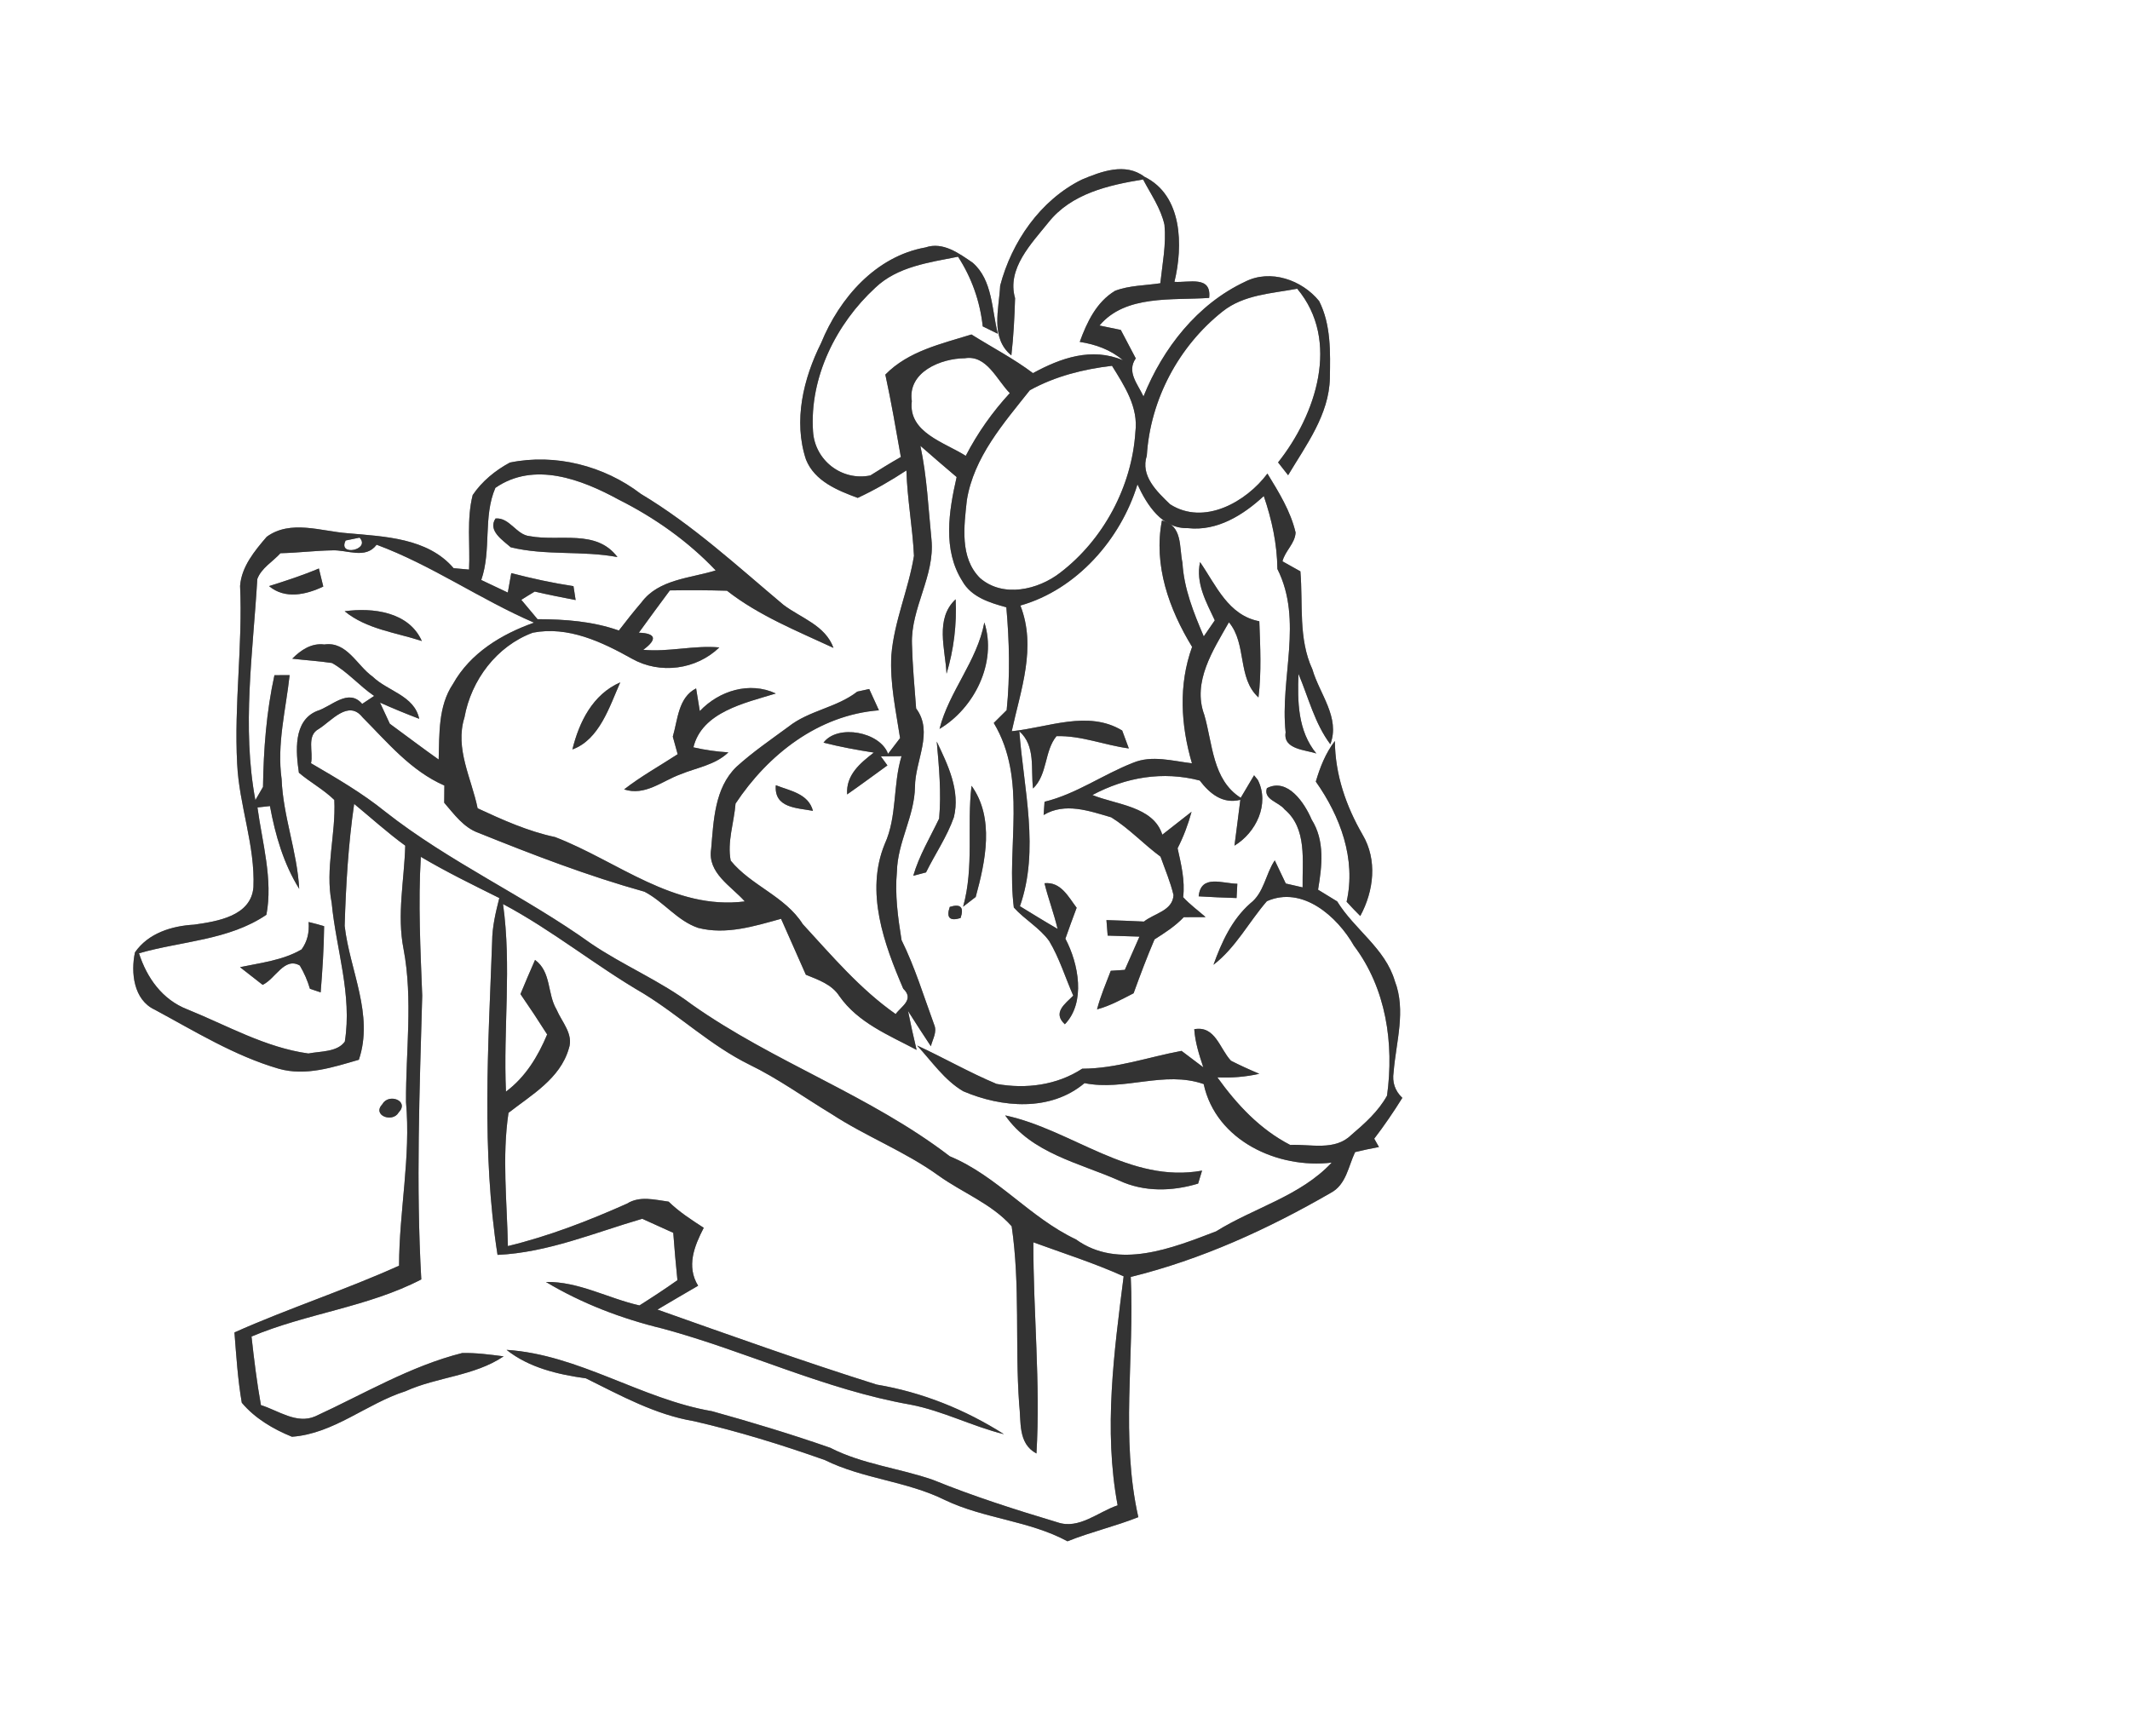 <?xml version="1.0" encoding="UTF-8" ?>
<!DOCTYPE svg PUBLIC "-//W3C//DTD SVG 1.1//EN" "http://www.w3.org/Graphics/SVG/1.1/DTD/svg11.dtd">
<svg width="276pt" height="225pt" viewBox="0 0 276 225" version="1.1" xmlns="http://www.w3.org/2000/svg">
<rect x="0" y="0" width="276" height="225" fill="#808080" stroke="none"/>
<g id="#ffffffff">
<path fill="#FFFFFF" opacity="1.00" d=" M 0.00 0.00 L 276.00 0.00 L 276.00 225.00 L 0.00 225.00 L 0.00 0.00 M 140.15 23.29 C 134.80 25.95 131.09 31.34 129.60 37.02 C 129.45 40.05 128.29 43.81 131.05 46.06 C 131.33 43.59 131.46 41.11 131.53 38.64 C 130.43 34.82 133.65 31.57 135.85 28.83 C 138.82 25.08 143.65 23.99 148.12 23.26 C 149.12 25.17 150.42 27.00 150.89 29.14 C 151.13 31.68 150.62 34.20 150.35 36.71 C 148.40 37.01 146.35 36.98 144.49 37.69 C 142.07 39.14 140.84 41.76 139.91 44.31 C 141.96 44.63 143.91 45.32 145.51 46.69 C 141.46 44.98 137.46 46.39 133.85 48.36 C 131.34 46.47 128.54 45.02 125.88 43.35 C 121.94 44.58 117.72 45.49 114.72 48.55 C 115.49 52.09 116.10 55.66 116.73 59.23 C 115.39 59.99 114.08 60.80 112.78 61.62 C 109.09 62.38 105.58 59.67 105.35 55.91 C 104.88 48.92 108.34 41.97 113.42 37.29 C 116.30 34.54 120.40 34.02 124.14 33.27 C 125.91 36.00 126.99 39.06 127.34 42.30 L 129.30 43.26 C 128.50 40.18 128.64 36.31 126.04 34.05 C 124.27 32.84 122.19 31.29 119.92 32.07 C 113.48 33.22 108.78 38.63 106.40 44.45 C 104.10 49.06 102.77 54.54 104.44 59.57 C 105.57 62.37 108.52 63.56 111.14 64.53 C 113.33 63.51 115.43 62.30 117.45 60.97 C 117.56 64.68 118.25 68.34 118.43 72.04 C 117.73 76.39 115.86 80.50 115.50 84.92 C 115.29 88.54 116.09 92.11 116.63 95.66 C 116.11 96.34 115.59 97.02 115.07 97.70 C 114.06 94.86 108.54 93.81 106.71 96.25 C 108.86 96.80 111.04 97.20 113.23 97.54 C 111.44 98.92 109.60 100.45 109.77 102.96 C 111.53 101.74 113.25 100.45 114.99 99.20 L 114.14 98.03 C 114.81 98.02 116.15 98.01 116.82 98.00 C 115.68 101.73 116.27 105.81 114.64 109.39 C 112.09 115.60 114.55 122.34 117.04 128.14 C 118.53 129.56 116.74 130.45 116.06 131.43 C 111.45 128.20 107.80 123.88 104.02 119.77 C 101.73 116.15 97.31 114.78 94.68 111.54 C 94.21 109.09 95.12 106.60 95.31 104.15 C 99.53 97.78 106.05 92.67 113.89 92.06 C 113.58 91.37 112.95 89.99 112.63 89.30 C 112.25 89.39 111.47 89.56 111.08 89.64 C 108.40 91.73 104.83 92.07 102.16 94.19 C 99.88 95.87 97.52 97.48 95.42 99.39 C 92.59 102.14 92.47 106.35 92.15 110.03 C 91.64 113.15 94.74 114.83 96.51 116.83 C 87.31 118.00 80.00 111.59 71.93 108.49 C 68.41 107.74 65.14 106.27 61.89 104.76 C 61.10 100.89 58.92 97.02 60.18 93.00 C 61.05 88.14 64.36 83.73 69.04 82.00 C 73.61 81.11 78.01 83.20 81.90 85.38 C 85.53 87.42 90.22 86.80 93.21 83.91 C 89.91 83.61 86.65 84.53 83.35 84.22 C 85.21 82.85 84.99 82.08 82.78 82.00 C 84.11 80.16 85.45 78.33 86.80 76.52 C 89.27 76.48 91.73 76.49 94.20 76.56 C 98.31 79.78 103.28 81.78 108.00 83.97 C 106.93 81.04 103.82 80.12 101.53 78.40 C 95.55 73.38 89.78 68.04 83.04 64.01 C 78.29 60.37 71.96 58.74 66.07 59.95 C 64.19 60.96 62.45 62.38 61.25 64.16 C 60.45 67.31 60.93 70.60 60.78 73.82 C 60.28 73.77 59.28 73.68 58.78 73.64 C 55.41 69.71 49.83 69.54 45.05 69.11 C 41.61 68.86 37.65 67.32 34.56 69.57 C 33.00 71.39 31.29 73.44 31.11 75.94 C 31.46 83.61 30.32 91.28 30.73 98.97 C 30.98 104.36 33.07 109.56 32.84 114.98 C 32.53 118.75 28.15 119.41 25.16 119.84 C 22.26 120.00 19.21 120.94 17.49 123.43 C 16.93 126.04 17.31 129.59 20.05 130.86 C 25.27 133.67 30.38 136.84 36.11 138.51 C 39.61 139.51 43.15 138.32 46.50 137.35 C 48.47 131.50 45.32 125.77 44.66 120.00 C 44.82 114.72 45.13 109.42 45.89 104.19 C 48.09 106.00 50.20 107.92 52.51 109.60 C 52.39 114.05 51.41 118.55 52.29 122.99 C 53.53 129.55 52.57 136.23 52.61 142.84 C 53.25 149.93 51.72 156.95 51.71 164.04 C 44.71 167.20 37.40 169.56 30.38 172.69 C 30.62 175.73 30.81 178.79 31.33 181.80 C 33.02 183.82 35.41 185.23 37.83 186.21 C 43.25 185.82 47.49 181.92 52.54 180.31 C 56.66 178.44 61.45 178.36 65.26 175.79 C 63.48 175.56 61.69 175.32 59.89 175.36 C 53.15 177.06 47.13 180.68 40.86 183.56 C 38.44 184.62 36.06 182.81 33.81 182.11 C 33.28 179.16 32.92 176.19 32.59 173.22 C 39.74 170.21 47.68 169.41 54.59 165.82 C 53.89 153.57 54.37 141.30 54.71 129.04 C 54.48 123.05 54.17 117.04 54.53 111.05 C 57.82 113.00 61.27 114.68 64.70 116.39 C 64.23 118.24 63.78 120.12 63.77 122.04 C 63.28 135.55 62.37 149.23 64.47 162.64 C 71.00 162.34 77.03 159.76 83.22 157.96 C 84.56 158.57 85.90 159.17 87.24 159.78 C 87.39 161.82 87.57 163.87 87.78 165.92 C 86.17 167.06 84.52 168.14 82.86 169.19 C 78.79 168.28 74.99 166.07 70.74 166.15 C 75.43 168.96 80.59 170.92 85.89 172.20 C 96.70 175.13 106.90 180.10 117.98 182.05 C 122.16 182.85 125.97 184.86 130.09 185.88 C 125.06 182.68 119.49 180.44 113.60 179.45 C 104.05 176.45 94.62 173.07 85.19 169.73 C 86.95 168.70 88.69 167.65 90.46 166.64 C 88.91 164.11 89.97 161.49 91.19 159.13 C 89.60 158.10 88.00 157.07 86.64 155.74 C 84.84 155.50 82.91 154.95 81.24 156.00 C 76.24 158.23 71.13 160.21 65.81 161.50 C 65.70 155.76 65.04 149.90 65.89 144.23 C 68.87 141.90 72.57 139.81 73.70 135.92 C 74.36 134.03 72.80 132.47 72.12 130.85 C 70.89 128.78 71.46 125.97 69.33 124.41 C 68.68 125.87 68.06 127.35 67.44 128.84 C 68.63 130.56 69.78 132.30 70.90 134.07 C 69.71 136.92 68.08 139.61 65.56 141.48 C 65.20 133.38 66.31 125.23 65.18 117.17 C 71.55 120.55 77.15 125.15 83.37 128.76 C 88.07 131.64 92.11 135.52 97.08 137.97 C 100.83 139.79 104.20 142.24 107.76 144.39 C 112.23 147.31 117.27 149.23 121.61 152.36 C 124.73 154.60 128.50 156.00 131.09 158.93 C 132.21 166.53 131.51 174.29 132.06 181.95 C 132.34 184.21 131.85 187.07 134.30 188.38 C 134.84 179.26 133.88 170.14 133.90 161.01 C 137.81 162.44 141.79 163.70 145.60 165.42 C 144.36 175.24 142.98 185.26 144.82 195.10 C 142.29 195.94 139.82 198.27 137.02 197.30 C 131.59 195.67 126.18 193.95 120.92 191.81 C 116.52 190.27 111.77 189.79 107.58 187.64 C 102.53 185.88 97.41 184.33 92.26 182.90 C 83.08 181.33 75.03 175.56 65.64 174.95 C 68.56 177.27 72.30 178.14 75.92 178.64 C 80.41 180.86 84.90 183.35 89.91 184.19 C 95.66 185.51 101.32 187.26 106.88 189.23 C 111.83 191.68 117.52 191.96 122.46 194.42 C 127.53 196.84 133.37 197.08 138.32 199.76 C 141.32 198.55 144.49 197.83 147.50 196.63 C 145.19 186.37 147.01 175.89 146.52 165.50 C 155.68 163.24 164.29 159.31 172.44 154.60 C 174.44 153.54 174.71 151.17 175.59 149.32 C 176.61 149.07 177.64 148.85 178.68 148.66 C 178.52 148.39 178.22 147.85 178.07 147.58 C 179.37 145.88 180.58 144.11 181.71 142.29 C 180.75 141.37 180.38 140.26 180.58 138.96 C 180.89 135.05 182.22 130.98 180.74 127.15 C 179.50 122.92 175.50 120.46 173.27 116.83 C 172.44 116.32 171.62 115.82 170.79 115.31 C 171.30 112.27 171.70 108.98 169.96 106.22 C 169.04 104.06 166.85 100.76 164.16 102.15 C 163.67 103.63 165.73 103.95 166.44 104.89 C 169.41 107.37 168.73 111.58 168.79 115.01 C 168.25 114.88 167.16 114.63 166.61 114.51 C 166.25 113.76 165.54 112.26 165.18 111.51 C 163.97 113.31 163.81 115.70 162.00 117.09 C 159.62 119.19 158.29 122.12 157.24 125.04 C 160.14 122.81 161.81 119.51 164.16 116.80 C 168.75 114.76 173.28 118.77 175.44 122.57 C 179.62 128.11 180.66 135.25 179.73 142.00 C 178.61 144.04 176.82 145.63 175.07 147.12 C 172.95 149.19 169.82 148.27 167.18 148.39 C 163.25 146.36 160.29 143.17 157.74 139.63 C 159.56 139.72 161.40 139.57 163.18 139.17 C 161.94 138.65 160.71 138.09 159.51 137.48 C 158.03 135.91 157.49 132.90 154.75 133.39 C 154.86 135.09 155.39 136.72 155.92 138.33 C 154.98 137.62 154.04 136.91 153.10 136.20 C 148.81 137.00 144.64 138.50 140.23 138.51 C 136.95 140.65 132.94 141.17 129.13 140.48 C 125.61 139.01 122.29 137.09 118.83 135.50 C 120.73 137.54 122.36 139.99 124.81 141.43 C 129.81 143.57 136.11 144.10 140.53 140.38 C 145.71 141.43 150.85 138.72 155.97 140.50 C 157.56 147.85 165.59 151.52 172.56 150.68 C 168.51 155.02 162.51 156.52 157.58 159.59 C 151.93 161.75 144.93 164.61 139.41 160.63 C 133.43 157.80 129.20 152.40 123.07 149.86 C 112.76 141.95 100.26 137.68 89.66 130.20 C 85.57 127.11 80.79 125.15 76.57 122.28 C 67.98 116.12 58.23 111.74 49.91 105.19 C 46.93 102.78 43.60 100.85 40.30 98.92 C 40.63 97.47 39.68 95.35 41.30 94.48 C 42.95 93.45 45.14 90.65 46.97 92.96 C 50.22 96.23 53.24 99.91 57.58 101.81 C 57.57 102.36 57.56 103.48 57.56 104.04 C 58.85 105.53 60.07 107.26 62.02 107.95 C 69.07 110.79 76.19 113.53 83.51 115.57 C 86.00 116.86 87.75 119.34 90.47 120.26 C 94.08 121.19 97.74 120.04 101.21 119.08 C 102.27 121.49 103.35 123.91 104.42 126.33 C 106.03 126.99 107.78 127.57 108.77 129.11 C 111.19 132.56 115.18 134.17 118.77 136.07 C 118.37 134.40 118.00 132.72 117.66 131.03 C 118.63 132.56 119.61 134.08 120.62 135.60 C 120.84 134.69 121.46 133.76 121.05 132.81 C 119.70 129.13 118.56 125.36 116.82 121.84 C 116.35 118.91 115.94 115.93 116.22 112.96 C 116.30 109.15 118.50 105.79 118.56 101.98 C 118.57 98.58 121.01 94.90 118.71 91.82 C 118.50 89.04 118.24 86.26 118.17 83.47 C 118.01 78.80 121.16 74.64 120.70 69.94 C 120.29 65.88 120.12 61.78 119.26 57.78 C 120.82 59.14 122.38 60.50 123.96 61.83 C 122.95 66.24 122.13 71.25 124.69 75.30 C 125.85 77.39 128.25 78.12 130.40 78.71 C 130.79 83.14 130.90 87.60 130.44 92.04 C 130.02 92.45 129.19 93.29 128.77 93.70 C 133.16 101.02 130.37 109.67 131.37 117.62 C 132.78 119.19 134.71 120.24 135.95 121.96 C 137.28 124.18 138.03 126.68 139.07 129.04 C 138.01 130.11 136.35 131.24 137.98 132.75 C 140.71 129.94 139.77 124.90 138.05 121.66 C 138.52 120.32 139.01 118.98 139.51 117.65 C 138.42 116.21 137.46 114.26 135.34 114.47 C 135.83 116.46 136.57 118.39 137.04 120.39 C 135.39 119.44 133.78 118.44 132.16 117.45 C 134.72 110.16 132.65 102.25 132.08 94.77 C 134.24 96.70 133.54 99.66 133.86 102.19 C 135.76 100.38 135.31 97.32 136.90 95.41 C 140.10 95.31 143.12 96.58 146.27 97.00 C 146.05 96.42 145.62 95.26 145.41 94.68 C 140.98 91.99 135.79 94.31 131.10 94.77 C 132.26 89.41 134.34 83.91 132.22 78.48 C 139.50 76.42 145.22 69.90 147.39 62.78 C 148.62 65.46 150.58 68.54 153.93 68.45 C 157.72 68.87 161.09 66.76 163.76 64.29 C 164.80 67.35 165.49 70.50 165.52 73.74 C 168.89 80.44 165.83 87.88 166.59 94.92 C 166.22 97.15 169.23 97.18 170.57 97.66 C 168.16 94.72 168.12 90.94 168.25 87.33 C 169.55 90.40 170.35 93.75 172.38 96.46 C 173.69 93.01 170.98 89.95 170.06 86.76 C 168.21 82.75 168.86 78.31 168.50 74.05 C 167.92 73.72 166.76 73.07 166.18 72.75 C 166.51 71.40 167.81 70.45 167.88 69.02 C 167.23 66.24 165.70 63.79 164.23 61.38 C 161.47 65.07 156.00 68.16 151.62 65.36 C 149.92 63.72 147.74 61.67 148.60 59.06 C 149.05 51.79 152.73 44.87 158.43 40.36 C 161.17 38.18 164.79 38.04 168.09 37.42 C 173.73 44.15 170.51 53.77 165.61 59.93 C 166.04 60.48 166.47 61.03 166.91 61.59 C 169.24 57.69 172.22 53.74 172.32 49.01 C 172.38 45.67 172.48 42.08 170.93 39.02 C 168.71 36.28 164.62 34.84 161.34 36.51 C 155.15 39.41 150.68 45.13 148.17 51.38 C 147.44 49.80 145.95 48.19 147.17 46.45 C 146.52 45.22 145.88 43.98 145.23 42.76 C 144.54 42.62 143.16 42.33 142.47 42.19 C 145.84 38.16 151.94 38.95 156.68 38.61 C 157.01 35.67 154.05 36.66 152.18 36.53 C 153.31 31.88 153.25 25.32 148.29 22.91 C 145.83 21.03 142.69 22.22 140.15 23.29 M 154.47 83.84 C 152.69 88.75 153.00 93.99 154.45 98.93 C 151.93 98.63 149.27 97.84 146.82 98.86 C 142.92 100.38 139.46 102.91 135.35 103.91 C 135.32 104.34 135.26 105.20 135.23 105.63 C 138.01 103.96 141.13 105.10 143.99 105.93 C 146.31 107.37 148.18 109.41 150.38 111.03 C 150.96 112.68 151.66 114.30 152.06 116.00 C 151.96 118.05 149.56 118.37 148.23 119.44 C 146.61 119.36 144.99 119.30 143.37 119.25 C 143.41 119.75 143.49 120.76 143.53 121.26 C 144.90 121.30 146.28 121.35 147.65 121.39 C 147.01 122.82 146.38 124.26 145.75 125.70 C 145.30 125.73 144.39 125.79 143.93 125.82 C 143.30 127.47 142.60 129.10 142.15 130.82 C 143.83 130.37 145.36 129.52 146.89 128.73 C 147.74 126.38 148.62 124.04 149.60 121.75 C 150.94 120.90 152.29 120.03 153.39 118.87 C 154.10 118.87 155.51 118.86 156.22 118.86 C 155.24 118.00 154.18 117.23 153.31 116.28 C 153.57 114.13 153.05 112.02 152.59 109.94 C 153.36 108.43 153.96 106.84 154.40 105.21 C 153.45 105.95 151.56 107.43 150.61 108.18 C 149.45 104.50 144.64 104.30 141.55 103.04 C 145.88 100.73 150.68 99.91 155.46 101.16 C 156.75 102.85 158.42 104.24 160.72 103.66 C 160.48 105.64 160.21 107.62 159.96 109.60 C 162.76 107.91 164.55 104.21 162.99 101.09 L 162.50 100.48 C 162.07 101.21 161.20 102.67 160.77 103.40 C 157.10 101.07 157.14 96.40 156.05 92.65 C 154.46 88.37 157.21 84.24 159.24 80.65 C 161.60 83.47 160.29 87.87 163.07 90.39 C 163.47 87.11 163.30 83.81 163.18 80.52 C 159.14 79.75 157.58 75.86 155.50 72.85 C 154.91 75.59 156.29 78.01 157.41 80.40 C 157.05 80.92 156.34 81.96 155.98 82.48 C 154.68 79.43 153.41 76.30 153.22 72.94 C 152.78 70.93 153.28 68.10 150.56 67.46 C 149.44 73.26 151.49 78.96 154.47 83.84 M 122.65 87.32 C 123.59 84.20 123.99 80.92 123.83 77.67 C 121.12 80.20 122.49 84.11 122.65 87.32 M 121.74 94.47 C 126.26 91.78 129.22 85.86 127.55 80.67 C 126.61 85.71 122.98 89.59 121.74 94.47 M 74.17 97.13 C 77.67 95.87 78.98 91.57 80.37 88.44 C 76.81 89.99 75.05 93.56 74.17 97.13 M 90.68 92.16 C 90.56 91.42 90.32 89.95 90.20 89.22 C 87.88 90.40 87.83 93.27 87.18 95.47 C 87.34 96.04 87.66 97.18 87.81 97.75 C 85.49 99.26 83.06 100.61 80.87 102.31 C 83.58 103.20 85.77 101.23 88.16 100.36 C 90.27 99.49 92.68 99.15 94.38 97.51 C 92.84 97.42 91.33 97.20 89.85 96.86 C 90.96 92.27 96.53 91.11 100.53 89.88 C 97.13 88.29 93.17 89.52 90.68 92.16 M 121.69 106.09 C 120.52 108.54 119.10 110.88 118.34 113.50 C 118.75 113.39 119.58 113.18 119.99 113.07 C 121.17 110.68 122.71 108.45 123.60 105.92 C 124.45 102.46 122.83 99.15 121.38 96.11 C 121.68 99.42 121.99 102.77 121.69 106.09 M 170.50 101.30 C 173.67 105.79 175.74 111.33 174.49 116.87 C 175.06 117.50 175.65 118.11 176.26 118.72 C 178.02 115.47 178.50 111.46 176.56 108.18 C 174.41 104.46 173.00 100.39 172.97 96.04 C 171.77 97.60 171.05 99.43 170.50 101.30 M 100.53 101.77 C 100.28 104.74 103.27 104.70 105.34 105.09 C 104.74 102.84 102.36 102.50 100.53 101.77 M 124.80 117.51 C 125.21 117.20 126.03 116.57 126.43 116.25 C 127.69 111.64 128.90 106.04 125.89 101.84 C 125.27 107.05 126.24 112.35 124.80 117.51 M 155.32 116.17 C 156.96 116.27 158.59 116.34 160.23 116.39 C 160.26 115.93 160.31 115.00 160.33 114.54 C 158.41 114.52 155.60 113.27 155.32 116.17 M 123.07 117.54 C 122.59 118.93 123.06 119.42 124.47 118.98 C 124.94 117.58 124.48 117.10 123.07 117.54 M 49.56 143.09 C 48.15 144.56 50.87 145.56 51.65 144.19 C 53.11 142.67 50.36 141.65 49.56 143.09 M 130.25 144.56 C 133.65 149.47 139.85 150.72 145.00 153.00 C 148.24 154.51 151.88 154.42 155.25 153.40 C 155.37 152.98 155.63 152.14 155.76 151.72 C 146.37 153.42 138.94 146.43 130.25 144.56 Z" />
<path fill="#FFFFFF" opacity="1.00" d=" M 118.15 51.99 C 117.58 48.21 121.92 46.45 125.02 46.43 C 127.87 45.96 129.17 49.27 130.85 50.95 C 128.59 53.40 126.67 56.12 125.14 59.08 C 122.39 57.33 117.66 56.06 118.15 51.99 Z" />
<path fill="#FFFFFF" opacity="1.00" d=" M 133.44 50.58 C 136.73 48.76 140.37 47.85 144.09 47.41 C 145.70 50.01 147.53 52.77 147.12 55.99 C 146.67 63.04 142.99 69.94 137.37 74.23 C 134.51 76.45 129.97 77.51 126.99 74.92 C 124.34 72.28 124.92 68.20 125.28 64.84 C 126.18 59.24 130.04 54.87 133.44 50.58 Z" />
<path fill="#FFFFFF" opacity="1.00" d=" M 64.19 63.23 C 69.20 59.76 75.36 62.13 80.16 64.75 C 84.82 67.09 89.14 70.13 92.74 73.93 C 89.47 74.95 85.36 75.06 83.14 78.05 C 82.12 79.24 81.15 80.47 80.19 81.72 C 76.80 80.52 73.22 80.26 69.65 80.25 C 69.12 79.63 68.07 78.37 67.55 77.74 C 68.12 77.38 68.70 77.02 69.29 76.67 C 71.05 77.08 72.82 77.43 74.59 77.77 C 74.52 77.32 74.38 76.42 74.31 75.97 C 71.59 75.56 68.91 74.97 66.25 74.28 C 66.14 74.91 65.91 76.17 65.80 76.80 C 64.94 76.39 63.22 75.58 62.36 75.17 C 63.71 71.28 62.57 66.98 64.19 63.23 M 64.21 67.20 C 63.17 68.76 65.14 70.02 66.18 70.93 C 70.69 72.04 75.44 71.34 80.01 72.20 C 77.25 68.53 72.53 70.22 68.65 69.49 C 66.91 69.34 66.03 67.03 64.21 67.20 Z" />
<path fill="#FFFFFF" opacity="1.00" d=" M 44.79 70.05 C 45.24 69.96 46.14 69.77 46.59 69.68 C 48.08 71.26 43.71 72.18 44.79 70.05 Z" />
<path fill="#FFFFFF" opacity="1.00" d=" M 43.01 71.33 C 44.97 71.22 47.36 72.53 48.80 70.60 C 55.93 73.24 62.22 77.69 69.20 80.70 C 64.99 82.18 60.93 84.65 58.70 88.64 C 56.76 91.53 56.95 95.12 56.84 98.44 C 54.70 96.93 52.62 95.34 50.51 93.80 C 50.19 93.12 49.56 91.75 49.24 91.06 C 50.91 91.81 52.61 92.51 54.32 93.16 C 53.68 90.14 50.25 89.60 48.29 87.70 C 46.24 86.25 44.96 83.10 42.03 83.53 C 40.37 83.31 38.98 84.25 37.87 85.37 C 39.58 85.57 41.31 85.67 43.02 85.93 C 45.04 87.07 46.57 88.89 48.48 90.20 C 47.96 90.55 47.45 90.89 46.93 91.23 C 45.14 89.13 42.93 91.60 41.07 92.15 C 37.97 93.42 38.33 97.44 38.73 100.15 C 40.20 101.40 41.93 102.32 43.32 103.68 C 43.54 108.14 42.10 112.58 42.98 117.03 C 43.55 123.02 45.66 128.93 44.68 135.00 C 43.69 136.38 41.50 136.23 39.96 136.54 C 34.38 135.77 29.40 132.89 24.25 130.81 C 21.04 129.56 19.03 126.74 18.01 123.55 C 23.52 121.96 29.63 121.88 34.52 118.56 C 35.39 114.00 33.98 109.21 33.36 104.65 C 33.90 104.60 34.44 104.54 34.98 104.47 C 35.67 108.22 36.74 111.93 38.77 115.20 C 38.51 110.37 36.68 105.80 36.49 100.97 C 35.86 96.44 37.04 91.97 37.53 87.50 C 37.04 87.50 36.05 87.51 35.56 87.51 C 34.52 92.27 34.15 97.12 34.08 101.99 C 33.83 102.42 33.34 103.27 33.09 103.70 C 31.32 94.22 32.78 84.57 33.34 75.05 C 33.86 73.62 35.35 72.80 36.34 71.70 C 38.57 71.65 40.79 71.37 43.01 71.33 M 34.86 75.96 C 36.93 77.70 39.66 77.08 41.89 76.02 C 41.75 75.44 41.46 74.26 41.32 73.68 C 39.21 74.57 37.04 75.28 34.86 75.96 M 44.66 79.22 C 47.49 81.55 51.28 81.97 54.66 83.08 C 52.98 79.29 48.30 78.72 44.66 79.22 M 39.99 119.50 C 40.10 120.88 39.80 122.06 39.08 123.05 C 36.64 124.47 33.81 124.78 31.10 125.35 C 32.07 126.12 33.05 126.88 34.03 127.64 C 35.66 126.91 36.85 123.97 38.85 125.14 C 39.41 126.08 39.85 127.09 40.16 128.15 C 40.50 128.27 41.20 128.51 41.55 128.62 C 41.78 125.77 41.97 122.91 42.00 120.04 C 41.34 119.84 40.67 119.66 39.99 119.50 Z" />
</g>
<g id="#585b57ff">
<path fill="#333333" opacity="1.00" d=" M 140.15 23.29 C 142.69 22.22 145.83 21.03 148.29 22.91 C 153.25 25.32 153.31 31.88 152.18 36.53 C 154.05 36.66 157.01 35.67 156.68 38.61 C 151.94 38.95 145.84 38.16 142.47 42.19 C 143.16 42.33 144.54 42.62 145.23 42.76 C 145.88 43.98 146.52 45.22 147.17 46.45 C 145.95 48.19 147.44 49.80 148.17 51.38 C 150.68 45.13 155.15 39.41 161.34 36.51 C 164.62 34.84 168.71 36.28 170.93 39.02 C 172.48 42.08 172.38 45.67 172.32 49.01 C 172.22 53.74 169.24 57.69 166.91 61.59 C 166.47 61.03 166.04 60.48 165.61 59.93 C 170.51 53.77 173.73 44.15 168.09 37.42 C 164.79 38.04 161.17 38.18 158.43 40.36 C 152.73 44.87 149.05 51.79 148.60 59.06 C 147.74 61.67 149.92 63.72 151.62 65.36 C 156.00 68.16 161.47 65.07 164.23 61.38 C 165.70 63.79 167.23 66.24 167.88 69.02 C 167.81 70.45 166.51 71.40 166.18 72.75 C 166.76 73.07 167.92 73.72 168.50 74.05 C 168.86 78.31 168.21 82.75 170.06 86.76 C 170.98 89.95 173.69 93.01 172.38 96.46 C 170.35 93.75 169.55 90.40 168.25 87.33 C 168.12 90.94 168.16 94.72 170.57 97.66 C 169.23 97.18 166.22 97.15 166.59 94.92 C 165.83 87.88 168.89 80.44 165.52 73.74 C 165.49 70.50 164.80 67.35 163.76 64.29 C 161.09 66.76 157.72 68.87 153.93 68.45 C 150.58 68.54 148.62 65.46 147.39 62.78 C 145.22 69.90 139.50 76.42 132.22 78.48 C 134.34 83.91 132.26 89.41 131.10 94.77 C 135.79 94.31 140.98 91.99 145.41 94.68 C 145.62 95.26 146.05 96.42 146.27 97.00 C 143.12 96.58 140.10 95.31 136.90 95.41 C 135.31 97.32 135.76 100.38 133.86 102.19 C 133.54 99.66 134.24 96.70 132.08 94.77 C 132.65 102.25 134.72 110.16 132.16 117.45 C 133.78 118.44 135.39 119.44 137.04 120.39 C 136.57 118.39 135.83 116.46 135.34 114.47 C 137.46 114.26 138.42 116.21 139.51 117.65 C 139.01 118.98 138.52 120.32 138.05 121.66 C 139.77 124.90 140.71 129.94 137.98 132.75 C 136.35 131.24 138.01 130.11 139.07 129.04 C 138.03 126.68 137.28 124.18 135.95 121.96 C 134.71 120.24 132.78 119.19 131.37 117.62 C 130.37 109.67 133.16 101.02 128.77 93.70 C 129.19 93.29 130.02 92.45 130.44 92.04 C 130.90 87.60 130.79 83.14 130.40 78.71 C 128.25 78.12 125.85 77.39 124.69 75.30 C 122.13 71.25 122.95 66.24 123.96 61.83 C 122.38 60.50 120.82 59.14 119.26 57.78 C 120.12 61.78 120.29 65.88 120.70 69.94 C 121.16 74.64 118.01 78.80 118.17 83.47 C 118.24 86.26 118.50 89.04 118.71 91.82 C 121.01 94.90 118.57 98.58 118.56 101.98 C 118.50 105.79 116.30 109.15 116.22 112.96 C 115.94 115.93 116.35 118.91 116.82 121.84 C 118.56 125.36 119.70 129.13 121.05 132.81 C 121.46 133.76 120.84 134.69 120.62 135.60 C 119.61 134.08 118.63 132.56 117.66 131.03 C 118.00 132.72 118.37 134.40 118.77 136.07 C 115.18 134.17 111.19 132.56 108.77 129.11 C 107.78 127.57 106.03 126.99 104.42 126.33 C 103.35 123.91 102.27 121.49 101.21 119.08 C 97.74 120.04 94.08 121.19 90.47 120.26 C 87.75 119.34 86.00 116.86 83.51 115.57 C 76.19 113.53 69.07 110.79 62.02 107.95 C 60.07 107.26 58.85 105.53 57.56 104.04 C 57.56 103.48 57.57 102.36 57.58 101.81 C 53.24 99.91 50.22 96.23 46.97 92.96 C 45.14 90.65 42.95 93.45 41.30 94.48 C 39.68 95.35 40.63 97.47 40.30 98.92 C 43.60 100.85 46.93 102.78 49.91 105.19 C 58.23 111.74 67.98 116.12 76.57 122.28 C 80.79 125.15 85.57 127.11 89.66 130.20 C 100.26 137.68 112.76 141.95 123.07 149.86 C 129.20 152.40 133.43 157.80 139.41 160.63 C 144.93 164.61 151.93 161.75 157.58 159.59 C 162.51 156.52 168.51 155.02 172.56 150.68 C 165.59 151.52 157.56 147.85 155.97 140.50 C 150.85 138.72 145.71 141.43 140.53 140.38 C 136.11 144.10 129.81 143.57 124.81 141.43 C 122.36 139.99 120.73 137.54 118.83 135.50 C 122.29 137.09 125.61 139.01 129.13 140.48 C 132.94 141.17 136.95 140.65 140.23 138.51 C 144.64 138.50 148.81 137.00 153.10 136.20 C 154.04 136.91 154.98 137.62 155.92 138.33 C 155.39 136.72 154.86 135.09 154.75 133.39 C 157.49 132.90 158.03 135.91 159.51 137.48 C 160.71 138.09 161.94 138.65 163.18 139.17 C 161.40 139.57 159.56 139.72 157.74 139.63 C 160.29 143.17 163.25 146.36 167.18 148.39 C 169.82 148.27 172.95 149.19 175.07 147.12 C 176.82 145.63 178.61 144.04 179.73 142.00 C 180.66 135.25 179.62 128.11 175.44 122.57 C 173.28 118.77 168.75 114.76 164.16 116.80 C 161.81 119.51 160.14 122.81 157.24 125.04 C 158.29 122.12 159.62 119.19 162.00 117.09 C 163.81 115.70 163.97 113.31 165.18 111.51 C 165.54 112.26 166.25 113.76 166.61 114.51 C 167.16 114.63 168.25 114.88 168.79 115.01 C 168.73 111.58 169.41 107.37 166.44 104.89 C 165.73 103.95 163.67 103.63 164.16 102.15 C 166.85 100.76 169.04 104.06 169.96 106.22 C 171.70 108.98 171.30 112.27 170.79 115.31 C 171.62 115.82 172.44 116.32 173.27 116.83 C 175.50 120.46 179.50 122.92 180.74 127.15 C 182.22 130.98 180.89 135.05 180.58 138.96 C 180.38 140.26 180.75 141.37 181.71 142.29 C 180.58 144.11 179.37 145.88 178.07 147.58 C 178.22 147.85 178.52 148.39 178.68 148.66 C 177.64 148.85 176.61 149.07 175.59 149.32 C 174.71 151.17 174.44 153.54 172.44 154.60 C 164.29 159.31 155.68 163.24 146.52 165.50 C 147.01 175.89 145.19 186.37 147.50 196.63 C 144.49 197.83 141.32 198.55 138.32 199.76 C 133.37 197.08 127.53 196.84 122.46 194.42 C 117.52 191.96 111.83 191.68 106.88 189.23 C 101.32 187.26 95.66 185.51 89.91 184.19 C 84.90 183.35 80.41 180.86 75.92 178.64 C 72.30 178.14 68.56 177.27 65.64 174.95 C 75.03 175.56 83.08 181.33 92.26 182.90 C 97.41 184.33 102.53 185.88 107.58 187.64 C 111.77 189.79 116.52 190.27 120.92 191.81 C 126.18 193.95 131.59 195.67 137.02 197.30 C 139.82 198.27 142.29 195.94 144.82 195.10 C 142.98 185.26 144.36 175.24 145.60 165.42 C 141.79 163.70 137.81 162.44 133.90 161.01 C 133.88 170.14 134.84 179.26 134.30 188.38 C 131.85 187.07 132.34 184.21 132.06 181.95 C 131.51 174.29 132.21 166.53 131.09 158.93 C 128.50 156.00 124.73 154.60 121.61 152.36 C 117.27 149.23 112.23 147.31 107.76 144.39 C 104.20 142.24 100.83 139.79 97.08 137.97 C 92.11 135.52 88.07 131.64 83.37 128.76 C 77.15 125.15 71.55 120.55 65.18 117.17 C 66.31 125.23 65.20 133.38 65.56 141.48 C 68.08 139.61 69.71 136.92 70.90 134.07 C 69.78 132.30 68.63 130.56 67.44 128.84 C 68.06 127.35 68.68 125.87 69.33 124.41 C 71.46 125.97 70.89 128.78 72.12 130.85 C 72.80 132.47 74.36 134.03 73.70 135.92 C 72.57 139.81 68.87 141.90 65.89 144.23 C 65.04 149.90 65.70 155.76 65.81 161.50 C 71.13 160.21 76.24 158.23 81.24 156.00 C 82.91 154.95 84.84 155.50 86.64 155.74 C 88.00 157.07 89.60 158.10 91.19 159.13 C 89.97 161.49 88.91 164.11 90.46 166.64 C 88.69 167.65 86.95 168.70 85.19 169.73 C 94.62 173.07 104.05 176.45 113.60 179.45 C 119.49 180.44 125.06 182.68 130.09 185.88 C 125.97 184.86 122.16 182.85 117.98 182.05 C 106.90 180.10 96.70 175.13 85.89 172.20 C 80.59 170.92 75.43 168.96 70.74 166.15 C 74.99 166.07 78.79 168.28 82.86 169.19 C 84.52 168.14 86.17 167.06 87.78 165.92 C 87.57 163.87 87.39 161.82 87.24 159.78 C 85.90 159.17 84.56 158.57 83.22 157.96 C 77.03 159.76 71.00 162.34 64.47 162.64 C 62.37 149.23 63.28 135.55 63.77 122.04 C 63.78 120.12 64.23 118.24 64.70 116.39 C 61.27 114.68 57.82 113.00 54.53 111.05 C 54.17 117.04 54.48 123.05 54.71 129.04 C 54.37 141.30 53.89 153.57 54.59 165.82 C 47.68 169.41 39.74 170.21 32.59 173.22 C 32.92 176.19 33.28 179.16 33.81 182.11 C 36.06 182.81 38.44 184.62 40.86 183.56 C 47.13 180.68 53.15 177.06 59.89 175.36 C 61.69 175.32 63.48 175.56 65.26 175.79 C 61.45 178.36 56.66 178.44 52.54 180.31 C 47.49 181.92 43.25 185.82 37.83 186.21 C 35.41 185.23 33.02 183.82 31.33 181.80 C 30.81 178.79 30.62 175.73 30.38 172.69 C 37.40 169.56 44.71 167.20 51.71 164.04 C 51.72 156.95 53.25 149.93 52.61 142.84 C 52.57 136.23 53.53 129.55 52.29 122.99 C 51.41 118.55 52.39 114.05 52.51 109.60 C 50.20 107.92 48.09 106.00 45.89 104.19 C 45.13 109.42 44.82 114.72 44.66 120.00 C 45.32 125.77 48.47 131.50 46.50 137.35 C 43.15 138.32 39.61 139.51 36.11 138.51 C 30.38 136.84 25.27 133.67 20.05 130.86 C 17.31 129.59 16.93 126.04 17.49 123.43 C 19.21 120.94 22.26 120.00 25.16 119.84 C 28.15 119.41 32.53 118.75 32.84 114.98 C 33.07 109.56 30.98 104.36 30.73 98.97 C 30.32 91.28 31.46 83.61 31.11 75.94 C 31.29 73.44 33.00 71.39 34.56 69.57 C 37.65 67.32 41.61 68.86 45.05 69.11 C 49.83 69.54 55.41 69.71 58.78 73.64 C 59.28 73.68 60.28 73.77 60.78 73.82 C 60.93 70.60 60.45 67.31 61.25 64.16 C 62.45 62.38 64.19 60.96 66.07 59.95 C 71.96 58.74 78.29 60.37 83.04 64.01 C 89.78 68.04 95.55 73.38 101.53 78.40 C 103.82 80.12 106.93 81.04 108.00 83.97 C 103.28 81.78 98.31 79.78 94.20 76.56 C 91.73 76.49 89.27 76.48 86.80 76.52 C 85.45 78.33 84.11 80.16 82.78 82.00 C 84.99 82.08 85.21 82.85 83.35 84.22 C 86.65 84.53 89.91 83.61 93.21 83.91 C 90.22 86.80 85.53 87.42 81.90 85.38 C 78.01 83.20 73.61 81.11 69.04 82.00 C 64.36 83.73 61.05 88.14 60.18 93.00 C 58.92 97.02 61.10 100.89 61.89 104.76 C 65.14 106.27 68.41 107.74 71.93 108.49 C 80.00 111.59 87.31 118.00 96.51 116.83 C 94.74 114.83 91.64 113.15 92.15 110.03 C 92.47 106.35 92.59 102.14 95.42 99.39 C 97.52 97.48 99.88 95.87 102.16 94.19 C 104.83 92.07 108.40 91.73 111.08 89.64 C 111.47 89.56 112.25 89.39 112.63 89.30 C 112.95 89.99 113.58 91.37 113.89 92.06 C 106.05 92.67 99.53 97.78 95.31 104.15 C 95.12 106.60 94.21 109.09 94.68 111.54 C 97.31 114.78 101.73 116.15 104.02 119.77 C 107.80 123.88 111.45 128.20 116.06 131.43 C 116.74 130.45 118.53 129.56 117.04 128.14 C 114.55 122.34 112.09 115.60 114.64 109.39 C 116.27 105.81 115.68 101.73 116.82 98.00 C 116.15 98.01 114.81 98.02 114.14 98.03 L 114.99 99.20 C 113.25 100.45 111.53 101.74 109.77 102.96 C 109.60 100.45 111.44 98.92 113.23 97.54 C 111.04 97.20 108.86 96.80 106.71 96.25 C 108.54 93.81 114.06 94.86 115.07 97.70 C 115.59 97.02 116.11 96.34 116.63 95.66 C 116.09 92.11 115.29 88.54 115.50 84.92 C 115.86 80.50 117.73 76.39 118.43 72.04 C 118.25 68.34 117.56 64.68 117.45 60.97 C 115.43 62.30 113.33 63.51 111.14 64.53 C 108.52 63.56 105.57 62.37 104.44 59.57 C 102.77 54.54 104.10 49.06 106.40 44.45 C 108.78 38.63 113.48 33.22 119.92 32.07 C 122.19 31.29 124.27 32.84 126.04 34.05 C 128.64 36.31 128.50 40.18 129.30 43.26 L 127.34 42.30 C 126.99 39.06 125.91 36.00 124.14 33.27 C 120.40 34.02 116.30 34.54 113.42 37.29 C 108.34 41.97 104.88 48.92 105.35 55.91 C 105.58 59.67 109.09 62.38 112.78 61.62 C 114.08 60.80 115.39 59.99 116.73 59.23 C 116.10 55.66 115.49 52.09 114.72 48.55 C 117.72 45.49 121.94 44.58 125.88 43.35 C 128.54 45.02 131.34 46.47 133.85 48.36 C 137.46 46.39 141.46 44.98 145.51 46.69 C 143.91 45.32 141.96 44.63 139.91 44.31 C 140.84 41.76 142.07 39.14 144.49 37.69 C 146.35 36.98 148.40 37.01 150.35 36.71 C 150.62 34.20 151.13 31.68 150.89 29.14 C 150.42 27.00 149.12 25.17 148.12 23.26 C 143.65 23.99 138.82 25.08 135.85 28.83 C 133.65 31.57 130.43 34.82 131.53 38.64 C 131.46 41.11 131.33 43.59 131.05 46.06 C 128.29 43.81 129.45 40.05 129.60 37.02 C 131.09 31.34 134.80 25.95 140.15 23.29 M 118.15 51.99 C 117.66 56.06 122.39 57.33 125.14 59.08 C 126.67 56.12 128.59 53.40 130.85 50.95 C 129.17 49.27 127.87 45.96 125.02 46.43 C 121.92 46.45 117.58 48.21 118.15 51.99 M 133.44 50.58 C 130.04 54.87 126.18 59.24 125.28 64.84 C 124.92 68.20 124.34 72.28 126.99 74.92 C 129.97 77.51 134.51 76.45 137.37 74.23 C 142.99 69.94 146.67 63.04 147.12 55.99 C 147.53 52.77 145.70 50.01 144.09 47.41 C 140.37 47.85 136.73 48.76 133.44 50.58 M 64.19 63.23 C 62.57 66.98 63.71 71.28 62.36 75.17 C 63.22 75.58 64.94 76.39 65.80 76.80 C 65.91 76.17 66.14 74.91 66.25 74.28 C 68.91 74.97 71.59 75.56 74.31 75.97 C 74.38 76.42 74.52 77.32 74.59 77.77 C 72.82 77.43 71.05 77.08 69.29 76.67 C 68.70 77.02 68.12 77.38 67.55 77.74 C 68.07 78.37 69.12 79.63 69.65 80.25 C 73.22 80.26 76.80 80.52 80.19 81.72 C 81.15 80.47 82.12 79.24 83.14 78.05 C 85.36 75.06 89.47 74.95 92.74 73.93 C 89.14 70.13 84.82 67.09 80.16 64.75 C 75.36 62.13 69.20 59.76 64.19 63.23 M 44.79 70.05 C 43.71 72.18 48.08 71.26 46.59 69.68 C 46.14 69.77 45.24 69.96 44.79 70.05 M 43.01 71.33 C 40.79 71.37 38.57 71.65 36.34 71.70 C 35.35 72.80 33.86 73.62 33.34 75.05 C 32.78 84.57 31.32 94.22 33.09 103.70 C 33.34 103.27 33.83 102.42 34.08 101.99 C 34.15 97.12 34.52 92.27 35.56 87.51 C 36.05 87.51 37.04 87.50 37.53 87.50 C 37.04 91.97 35.86 96.44 36.49 100.97 C 36.68 105.80 38.51 110.37 38.77 115.20 C 36.74 111.93 35.67 108.22 34.98 104.47 C 34.44 104.54 33.90 104.60 33.36 104.65 C 33.98 109.21 35.39 114.00 34.52 118.56 C 29.63 121.88 23.52 121.96 18.01 123.55 C 19.03 126.74 21.04 129.56 24.25 130.81 C 29.40 132.89 34.38 135.77 39.96 136.54 C 41.50 136.23 43.69 136.38 44.68 135.00 C 45.66 128.93 43.55 123.02 42.98 117.03 C 42.10 112.58 43.54 108.14 43.32 103.68 C 41.93 102.32 40.20 101.40 38.73 100.15 C 38.33 97.44 37.97 93.42 41.07 92.15 C 42.93 91.60 45.14 89.13 46.93 91.23 C 47.45 90.89 47.96 90.55 48.48 90.20 C 46.57 88.89 45.04 87.07 43.02 85.93 C 41.31 85.67 39.58 85.57 37.87 85.37 C 38.98 84.25 40.37 83.31 42.03 83.53 C 44.96 83.10 46.24 86.25 48.29 87.70 C 50.25 89.60 53.68 90.14 54.32 93.16 C 52.61 92.51 50.91 91.81 49.24 91.06 C 49.56 91.75 50.19 93.12 50.51 93.80 C 52.62 95.34 54.70 96.93 56.84 98.44 C 56.95 95.12 56.76 91.53 58.70 88.64 C 60.93 84.65 64.99 82.18 69.20 80.70 C 62.22 77.69 55.93 73.24 48.80 70.60 C 47.36 72.53 44.97 71.22 43.01 71.33 Z" />
<path fill="#333333" opacity="1.00" d=" M 64.21 67.20 C 66.03 67.03 66.91 69.34 68.65 69.49 C 72.53 70.22 77.25 68.53 80.01 72.20 C 75.44 71.34 70.69 72.04 66.18 70.93 C 65.14 70.02 63.17 68.76 64.21 67.20 Z" />
<path fill="#333333" opacity="1.00" d=" M 154.47 83.84 C 151.49 78.96 149.44 73.26 150.56 67.46 C 153.28 68.10 152.78 70.93 153.22 72.94 C 153.41 76.30 154.68 79.43 155.98 82.48 C 156.34 81.96 157.05 80.92 157.41 80.40 C 156.29 78.01 154.91 75.59 155.50 72.85 C 157.58 75.86 159.14 79.75 163.18 80.52 C 163.30 83.81 163.47 87.11 163.07 90.39 C 160.29 87.87 161.60 83.47 159.24 80.65 C 157.21 84.24 154.46 88.37 156.05 92.65 C 157.14 96.40 157.10 101.07 160.77 103.40 C 161.20 102.67 162.07 101.21 162.50 100.48 L 162.99 101.09 C 164.55 104.21 162.76 107.91 159.96 109.60 C 160.21 107.62 160.48 105.64 160.72 103.66 C 158.42 104.24 156.75 102.85 155.46 101.16 C 150.68 99.91 145.88 100.73 141.55 103.04 C 144.64 104.30 149.45 104.50 150.61 108.18 C 151.56 107.43 153.45 105.95 154.40 105.21 C 153.96 106.84 153.36 108.43 152.59 109.94 C 153.05 112.02 153.57 114.13 153.31 116.28 C 154.18 117.23 155.24 118.00 156.22 118.86 C 155.51 118.86 154.10 118.87 153.39 118.87 C 152.29 120.03 150.94 120.90 149.60 121.75 C 148.62 124.04 147.74 126.38 146.89 128.73 C 145.36 129.52 143.83 130.37 142.15 130.82 C 142.60 129.10 143.30 127.47 143.93 125.82 C 144.39 125.79 145.30 125.73 145.75 125.70 C 146.38 124.26 147.01 122.82 147.65 121.39 C 146.28 121.35 144.90 121.30 143.53 121.26 C 143.49 120.76 143.41 119.75 143.37 119.25 C 144.99 119.30 146.61 119.36 148.23 119.44 C 149.56 118.37 151.96 118.05 152.06 116.00 C 151.66 114.30 150.96 112.68 150.38 111.03 C 148.18 109.41 146.31 107.37 143.99 105.93 C 141.13 105.10 138.01 103.96 135.23 105.63 C 135.26 105.20 135.32 104.34 135.35 103.91 C 139.46 102.91 142.92 100.38 146.82 98.86 C 149.27 97.84 151.93 98.63 154.45 98.93 C 153.00 93.99 152.69 88.75 154.47 83.84 Z" />
<path fill="#333333" opacity="1.00" d=" M 34.86 75.96 C 37.04 75.28 39.21 74.57 41.32 73.68 C 41.46 74.26 41.75 75.44 41.89 76.02 C 39.66 77.08 36.93 77.70 34.86 75.96 Z" />
<path fill="#333333" opacity="1.00" d=" M 122.65 87.32 C 122.49 84.11 121.12 80.20 123.83 77.67 C 123.99 80.92 123.59 84.20 122.65 87.32 Z" />
<path fill="#333333" opacity="1.00" d=" M 44.66 79.22 C 48.30 78.72 52.98 79.29 54.66 83.08 C 51.28 81.97 47.49 81.55 44.66 79.22 Z" />
<path fill="#333333" opacity="1.00" d=" M 121.74 94.47 C 122.98 89.59 126.61 85.71 127.55 80.67 C 129.22 85.86 126.26 91.78 121.74 94.47 Z" />
<path fill="#333333" opacity="1.00" d=" M 74.17 97.13 C 75.05 93.56 76.81 89.99 80.37 88.44 C 78.98 91.57 77.67 95.87 74.17 97.13 Z" />
<path fill="#333333" opacity="1.00" d=" M 90.68 92.16 C 93.17 89.52 97.13 88.29 100.53 89.88 C 96.53 91.11 90.96 92.27 89.85 96.86 C 91.33 97.20 92.84 97.42 94.38 97.51 C 92.68 99.15 90.27 99.49 88.16 100.36 C 85.77 101.23 83.58 103.20 80.87 102.31 C 83.06 100.61 85.49 99.26 87.81 97.75 C 87.66 97.18 87.34 96.04 87.18 95.47 C 87.83 93.27 87.88 90.40 90.20 89.22 C 90.32 89.95 90.56 91.42 90.68 92.16 Z" />
<path fill="#333333" opacity="1.00" d=" M 121.69 106.09 C 121.99 102.77 121.68 99.42 121.38 96.11 C 122.83 99.15 124.45 102.46 123.60 105.92 C 122.71 108.45 121.17 110.68 119.99 113.07 C 119.58 113.18 118.75 113.39 118.34 113.50 C 119.10 110.88 120.52 108.54 121.69 106.09 Z" />
<path fill="#333333" opacity="1.00" d=" M 170.50 101.30 C 171.05 99.43 171.77 97.60 172.97 96.04 C 173.00 100.39 174.41 104.46 176.56 108.18 C 178.50 111.46 178.02 115.47 176.26 118.72 C 175.65 118.11 175.06 117.50 174.49 116.87 C 175.74 111.33 173.67 105.79 170.50 101.30 Z" />
<path fill="#333333" opacity="1.00" d=" M 100.53 101.77 C 102.36 102.50 104.74 102.84 105.34 105.09 C 103.27 104.70 100.28 104.74 100.53 101.77 Z" />
<path fill="#333333" opacity="1.00" d=" M 124.80 117.51 C 126.24 112.35 125.27 107.05 125.89 101.84 C 128.90 106.04 127.69 111.64 126.43 116.25 C 126.03 116.57 125.21 117.20 124.80 117.51 Z" />
<path fill="#333333" opacity="1.00" d=" M 155.32 116.17 C 155.60 113.27 158.41 114.52 160.33 114.54 C 160.31 115.00 160.26 115.93 160.23 116.39 C 158.59 116.34 156.96 116.27 155.32 116.17 Z" />
<path fill="#333333" opacity="1.00" d=" M 123.07 117.54 C 124.48 117.10 124.94 117.58 124.47 118.98 C 123.06 119.42 122.59 118.93 123.07 117.54 Z" />
<path fill="#333333" opacity="1.00" d=" M 39.99 119.50 C 40.67 119.66 41.34 119.84 42.00 120.04 C 41.97 122.91 41.78 125.77 41.55 128.62 C 41.20 128.51 40.50 128.27 40.16 128.15 C 39.85 127.09 39.41 126.08 38.85 125.14 C 36.85 123.97 35.66 126.91 34.03 127.64 C 33.05 126.88 32.07 126.12 31.10 125.35 C 33.81 124.78 36.64 124.47 39.08 123.05 C 39.80 122.06 40.10 120.88 39.99 119.50 Z" />
<path fill="#333333" opacity="1.00" d=" M 49.56 143.09 C 50.36 141.65 53.11 142.67 51.65 144.19 C 50.87 145.56 48.15 144.56 49.56 143.09 Z" />
<path fill="#333333" opacity="1.00" d=" M 130.25 144.56 C 138.94 146.43 146.37 153.42 155.76 151.72 C 155.63 152.14 155.37 152.98 155.25 153.40 C 151.88 154.42 148.24 154.51 145.00 153.00 C 139.85 150.72 133.65 149.47 130.25 144.56 Z" />
</g>
</svg>
